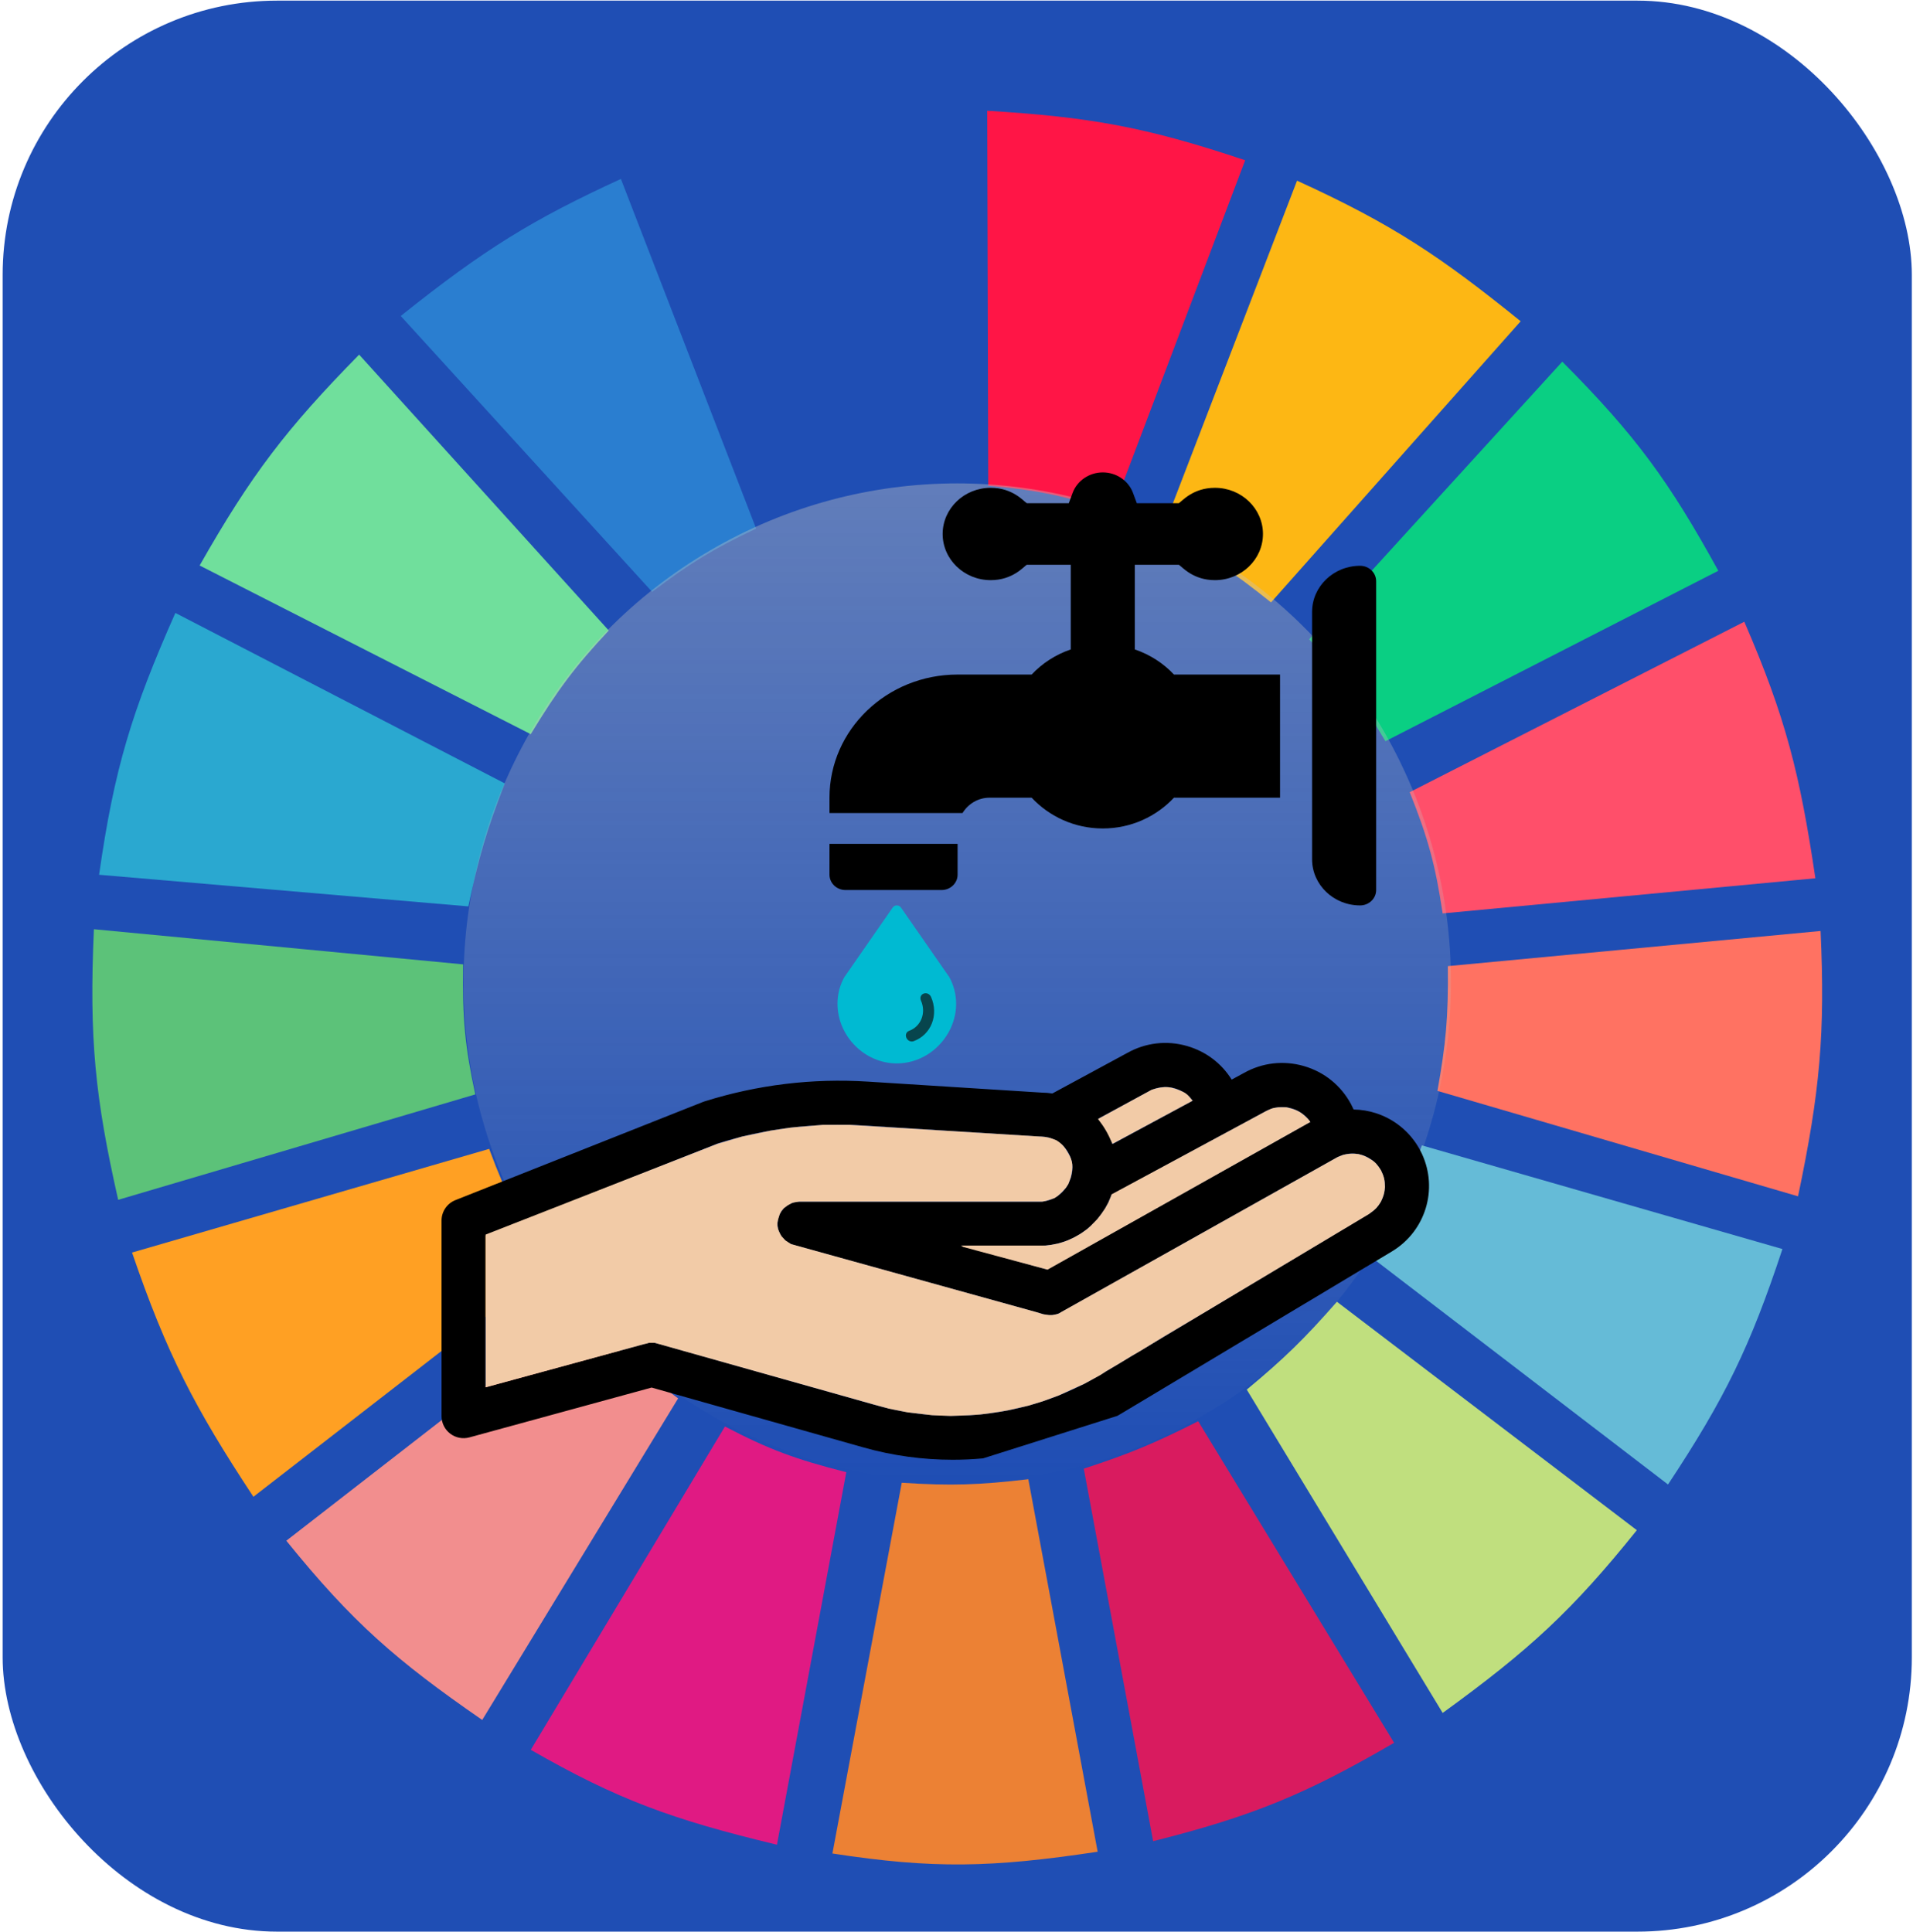 <svg width="687" height="694" viewBox="0 0 687 694" fill="none" xmlns="http://www.w3.org/2000/svg">
<rect x="0.953" y="0.229" width="685.626" height="693.507" rx="98.51" fill="#1F4EB4"/>
<g clip-path="url(#clip0)">
<path d="M290.849 182.271L242.91 56.687C277.721 45.509 297.876 41.42 335.675 39.648V174.698C317.709 175.705 307.866 177.327 290.849 182.271Z" fill="#1F4EB4"/>
<path d="M354.901 174.435L354.533 39.778C390.984 41.985 411.245 45.487 447.162 57.559L399.427 183.645C382.299 178.061 372.536 176 354.901 174.435Z" fill="#FF1546"/>
<path d="M417.232 191.106L465.794 64.891C500.32 80.643 517.468 92.246 546.107 115.377L456.455 216.349C442.436 205.144 434.052 199.403 417.232 191.106Z" fill="#FDB714"/>
<path d="M470.15 229.602L561.047 129.892C587.712 156.633 599.617 173.274 617.079 204.99L497.544 266.204C488.312 250.709 482.439 242.598 470.15 229.602Z" fill="#0ACF83"/>
<path d="M506.26 284.505L626.418 223.291C641.307 257.682 646.391 278.019 651.943 315.428L518.089 328.05C515.464 310.589 512.872 301.064 506.26 284.505Z" fill="#FF4F6A"/>
<path d="M516.219 391.788C519.216 375.022 520.171 365.278 519.954 346.982L653.809 334.36C655.471 371.046 653.644 391.894 645.715 429.653L516.219 391.788Z" fill="#FF7262"/>
<path d="M491.938 451.109C500.715 436.693 504.847 428.025 510.615 411.352L640.111 448.585C628.525 483.609 619.533 502.126 599.021 533.149L491.938 451.109Z" fill="#65BBD7"/>
<path d="M587.821 549.558L480.114 467.518C468.28 481.013 461.169 487.889 447.74 499.071L518.092 615.189C549.247 592.611 564.693 578.374 587.821 549.558Z" fill="#C0DF7E"/>
<path d="M500.653 625.918L430.301 510.431C415.038 518.144 406.099 521.958 389.211 527.47L414.114 661.258C449.792 652.264 468.752 644.489 500.653 625.918Z" fill="#D91B5F"/>
<path d="M323.841 532.518C341.587 533.68 351.538 533.333 369.289 531.256L394.192 665.044C356.129 670.779 335.214 671.25 298.938 665.675L323.841 532.518Z" fill="#EC8134"/>
<path d="M190.615 628.442L260.344 512.324C276.153 520.593 285.743 524.111 303.925 528.732L279.022 662.52C241.378 653.478 221.793 646.33 190.615 628.442Z" fill="#E01A83"/>
<path d="M102.826 553.344L209.287 470.673C221.159 484.641 228.88 491.305 243.529 502.227L173.178 617.714C142.384 596.429 126.612 582.763 102.826 553.344Z" fill="#F28E8E"/>
<path d="M91.002 537.567C69.826 505.415 59.944 486.382 47.422 449.848L175.673 412.614C182.078 429.864 186.937 439.2 196.841 455.527L91.002 537.567Z" fill="#FFA023"/>
<path d="M42.436 430.915C34.197 394.392 31.965 373.207 33.72 333.729L166.329 346.351C165.99 365.902 167.034 376.065 170.687 393.051L42.436 430.915Z" fill="#5CC279"/>
<path d="M35.586 314.166L168.195 325.526C171.875 308.129 174.633 298.446 181.27 281.35L62.98 220.136C47.258 255.596 41.024 276.126 35.586 314.166Z" fill="#2AA8D0"/>
<path d="M71.695 203.096C90.231 170.462 102.859 153.956 128.973 127.367L218.624 226.446C206.493 239.412 200.374 247.585 190.608 263.68L71.695 203.096Z" fill="#70DF9C"/>
<path d="M234.188 212.563C247.638 202.425 255.731 197.35 271.543 189.844L222.982 64.26C191.382 78.774 174.032 89.4 143.914 113.484L234.188 212.563Z" fill="#2A7ED0"/>
<ellipse opacity="0.4" cx="343.766" cy="352.893" rx="177.317" ry="179.287" fill="url(#paint0_linear)"/>
<path fill-rule="evenodd" clip-rule="evenodd" d="M311.624 388.457L347.993 390.756L363.828 391.756L374.052 392.402C375.361 392.414 376.656 392.52 377.929 392.715L404.745 378.201C411.364 374.467 419.026 373.573 426.332 375.683C433.046 377.623 438.66 381.869 442.321 387.733L446.656 385.387C453.275 381.653 460.938 380.76 468.245 382.87C475.578 384.988 481.597 389.858 485.194 396.582C485.527 397.202 485.835 397.834 486.119 398.476C488.826 398.516 491.534 398.954 494.15 399.798C501.423 402.145 507.435 407.465 510.645 414.391C516.559 427.152 511.914 442.231 499.84 449.465L402.974 507.502C402.419 507.835 401.86 508.163 401.301 508.486L353.047 523.765C349.421 524.099 345.778 524.267 342.133 524.267C331.379 524.268 320.6 522.809 310.114 519.845L234.012 498.337L168.578 516.234C166.194 516.888 163.647 516.39 161.684 514.895C159.72 513.4 158.568 511.075 158.568 508.609V438.364C158.568 435.124 160.548 432.212 163.563 431.016L252.439 395.763C252.618 395.692 252.8 395.627 252.985 395.57C271.999 389.593 291.727 387.2 311.624 388.457ZM491.692 435.907C496.812 432.839 498.782 426.444 496.274 421.032C494.892 418.052 492.409 415.854 489.28 414.843C486.151 413.834 482.848 414.163 479.981 415.772L380.997 471.326C379.173 472.351 377.016 472.611 375 472.052L285.035 447.112C281.22 446.054 278.773 442.344 279.309 438.426C279.843 434.508 283.194 431.587 287.153 431.587C287.153 431.587 346.282 431.587 373.213 431.604H373.221C377.959 431.604 382.213 428.739 384.061 424.305L384.248 423.857C385.726 420.311 385.348 416.44 383.21 413.242C381.074 410.047 377.644 408.214 373.797 408.214H373.783C373.616 408.214 373.449 408.209 373.283 408.198L310.624 404.238C292.775 403.109 275.077 405.239 258.012 410.567L174.403 443.73V498.246L231.953 482.505C232.638 482.317 233.341 482.224 234.045 482.224C234.771 482.224 235.496 482.324 236.202 482.523L314.424 504.629C341.444 512.265 370.747 508.37 394.827 493.943L491.692 435.907ZM454.408 399.175C454.362 399.202 454.315 399.228 454.267 399.253L399.214 429.052C399.102 429.35 398.986 429.645 398.863 429.94L398.676 430.387C394.364 440.731 384.372 447.417 373.218 447.417H373.202C365.727 447.412 355.773 447.409 345.291 447.407L376.085 455.944L470.558 402.922C468.964 400.568 466.62 398.861 463.845 398.06C460.649 397.138 457.299 397.534 454.408 399.175ZM412.497 391.989C412.451 392.016 412.404 392.042 412.357 392.067L394.36 401.809C395.082 402.646 395.757 403.532 396.38 404.464C397.731 406.486 398.787 408.647 399.542 410.89L428.339 395.303C426.757 393.172 424.535 391.625 421.933 390.874C418.74 389.952 415.388 390.347 412.497 391.989Z" fill="black"/>
<path d="M174.398 443.39V498.24L231.105 482.794L232.257 482.531L233.12 482.269H233.696H234.272H235.135L235.999 482.531L313.431 504.335L319.188 505.911L325.809 507.224L334.732 508.275L341.353 508.538L348.261 508.275L352.003 508.012L356.033 507.487L359.488 506.962L362.366 506.436L369.275 504.86L374.456 503.284L380.213 501.182L387.121 498.03L389.424 496.979L392.303 495.403L395.181 493.827L397.196 492.514L402.09 489.624L406.408 486.997L409.574 485.158L413.892 482.531L418.209 479.904L424.83 475.964L431.451 472.024L491.612 436.035L493.339 434.721L494.202 433.933L495.066 432.882L495.93 431.569L496.505 430.256C497.07 428.835 497.223 427.949 497.369 426.315C497.329 423.78 497.015 422.484 495.93 420.273C494.71 418.38 493.958 417.36 492.188 416.333C490.67 415.38 489.735 414.96 487.87 414.494C485.772 414.226 484.579 414.26 482.401 414.757L480.386 415.545L381.076 471.236L380.213 471.761L379.349 472.024L377.91 472.286H376.759L374.744 472.024L372.153 471.236L284.07 446.805L282.055 445.492L280.616 443.916L280.04 442.865L279.465 441.551L279.177 440.238V439.187L279.465 437.874L280.04 436.035L280.616 434.984L281.48 433.933L282.919 432.882L284.358 432.094L285.222 431.832L286.949 431.569H287.524H374.299L375.607 431.306L377.334 430.781L378.774 430.256L379.925 429.467L381.364 428.154L382.804 426.578L383.667 425.264L384.531 422.9C385.469 419.053 385.381 417.118 383.667 414.231C382.228 411.667 381.247 410.712 379.349 409.503C377.263 408.681 376.071 408.324 373.88 408.189H373.592L305.083 403.986H295.584L286.085 404.774L283.495 405.037L276.586 406.088L266.511 408.189L257.588 410.816L174.398 443.39Z" fill="#F2CBA7"/>
<path d="M345.961 447.854L376.186 455.997L470.601 402.934L469.738 401.883C467.183 399.195 465.396 398.46 461.966 397.68H459.087L457.36 397.942L456.497 398.205L455.921 398.468L454.769 398.993L399.214 428.94L398.926 429.728L398.062 431.83L396.911 433.931L395.472 436.033L394.033 437.872L391.73 440.236L390.578 441.287L389.139 442.337L387.988 443.125L385.685 444.439L383.382 445.49L381.943 446.015L380.216 446.54L377.625 447.066L375.61 447.329H375.034H371.004H345.098L345.961 447.854Z" fill="#F2CBA7"/>
<path d="M394.322 401.883C396.609 404.871 397.757 406.8 399.504 410.815L428.289 395.316L427.425 394.265C426.709 393.405 426.278 392.982 425.41 392.426C420.828 390.113 418.244 389.875 413.608 391.376L394.322 401.883Z" fill="#F2CBA7"/>
<path d="M340.779 350.68C340.779 350.613 340.714 350.547 340.649 350.547L323.631 326.048C323.307 325.513 322.722 325.18 322.072 325.18C321.423 325.18 320.838 325.513 320.513 326.048L303.496 350.547C303.431 350.613 303.431 350.68 303.366 350.68C301.612 353.751 300.768 357.022 300.768 360.493C300.768 372.108 310.511 381.921 322.072 381.921C329.672 381.921 336.752 377.649 340.649 370.773C344.222 364.365 344.287 356.888 340.779 350.68Z" fill="#00BAD2"/>
<path d="M331.722 356.842C330.698 357.219 330.271 358.312 330.736 359.364C332.68 363.759 330.775 368.637 326.498 370.212C325.474 370.589 325.047 371.682 325.513 372.735C325.978 373.787 327.117 374.303 328.141 373.926C334.405 371.618 337.197 364.471 334.35 358.033C333.885 356.981 332.746 356.465 331.722 356.842Z" fill="#07454D"/>
<path d="M488.45 203.2C491.626 203.2 494.201 205.675 494.201 208.728V319.651C494.201 322.704 491.626 325.179 488.45 325.179C478.92 325.179 471.195 317.754 471.195 308.596V219.783C471.195 210.625 478.92 203.2 488.45 203.2Z" fill="black"/>
<path d="M343.896 303.068V314.124C343.896 317.177 341.321 319.652 338.145 319.652H303.636C300.46 319.652 297.885 317.177 297.885 314.124V303.068H343.896Z" fill="black"/>
<path d="M343.896 242.263H370.489C374.29 238.208 379.08 235.104 384.539 233.238V202.831H368.74C367.589 203.553 363.669 208.359 355.782 208.359C346.268 208.359 338.528 200.92 338.528 191.776C338.528 182.632 346.268 175.193 355.782 175.193C363.678 175.193 367.587 179.998 368.74 180.721H383.832L385.191 177.039C386.82 172.629 391.178 169.665 396.042 169.665C400.906 169.665 405.265 172.629 406.894 177.039L408.253 180.721H423.345C424.495 179.999 428.416 175.193 436.302 175.193C445.817 175.193 453.557 182.632 453.557 191.776C453.557 200.92 445.817 208.359 436.302 208.359C428.407 208.359 424.498 203.554 423.345 202.831H407.545V233.238C413.004 235.103 417.795 238.208 421.595 242.263H459.691V286.485H421.699H421.595C415.279 293.224 406.222 297.54 396.042 297.54C385.862 297.54 376.806 293.224 370.489 286.485H370.386H355.399C351.187 286.485 347.663 288.767 345.659 292.012H297.885V286.485C297.885 262.061 318.484 242.263 343.896 242.263Z" fill="black"/>
</g>
<defs>
<linearGradient id="paint0_linear" x1="343.766" y1="173.605" x2="343.766" y2="532.18" gradientUnits="userSpaceOnUse">
<stop stop-color="#C4C4C4"/>
<stop offset="1" stop-color="#C4C4C4" stop-opacity="0"/>
</linearGradient>
<clipPath id="clip0">
<rect width="622.58" height="646.222" fill="white" transform="translate(32.477 23.871)"/>
</clipPath>
</defs>
</svg>
